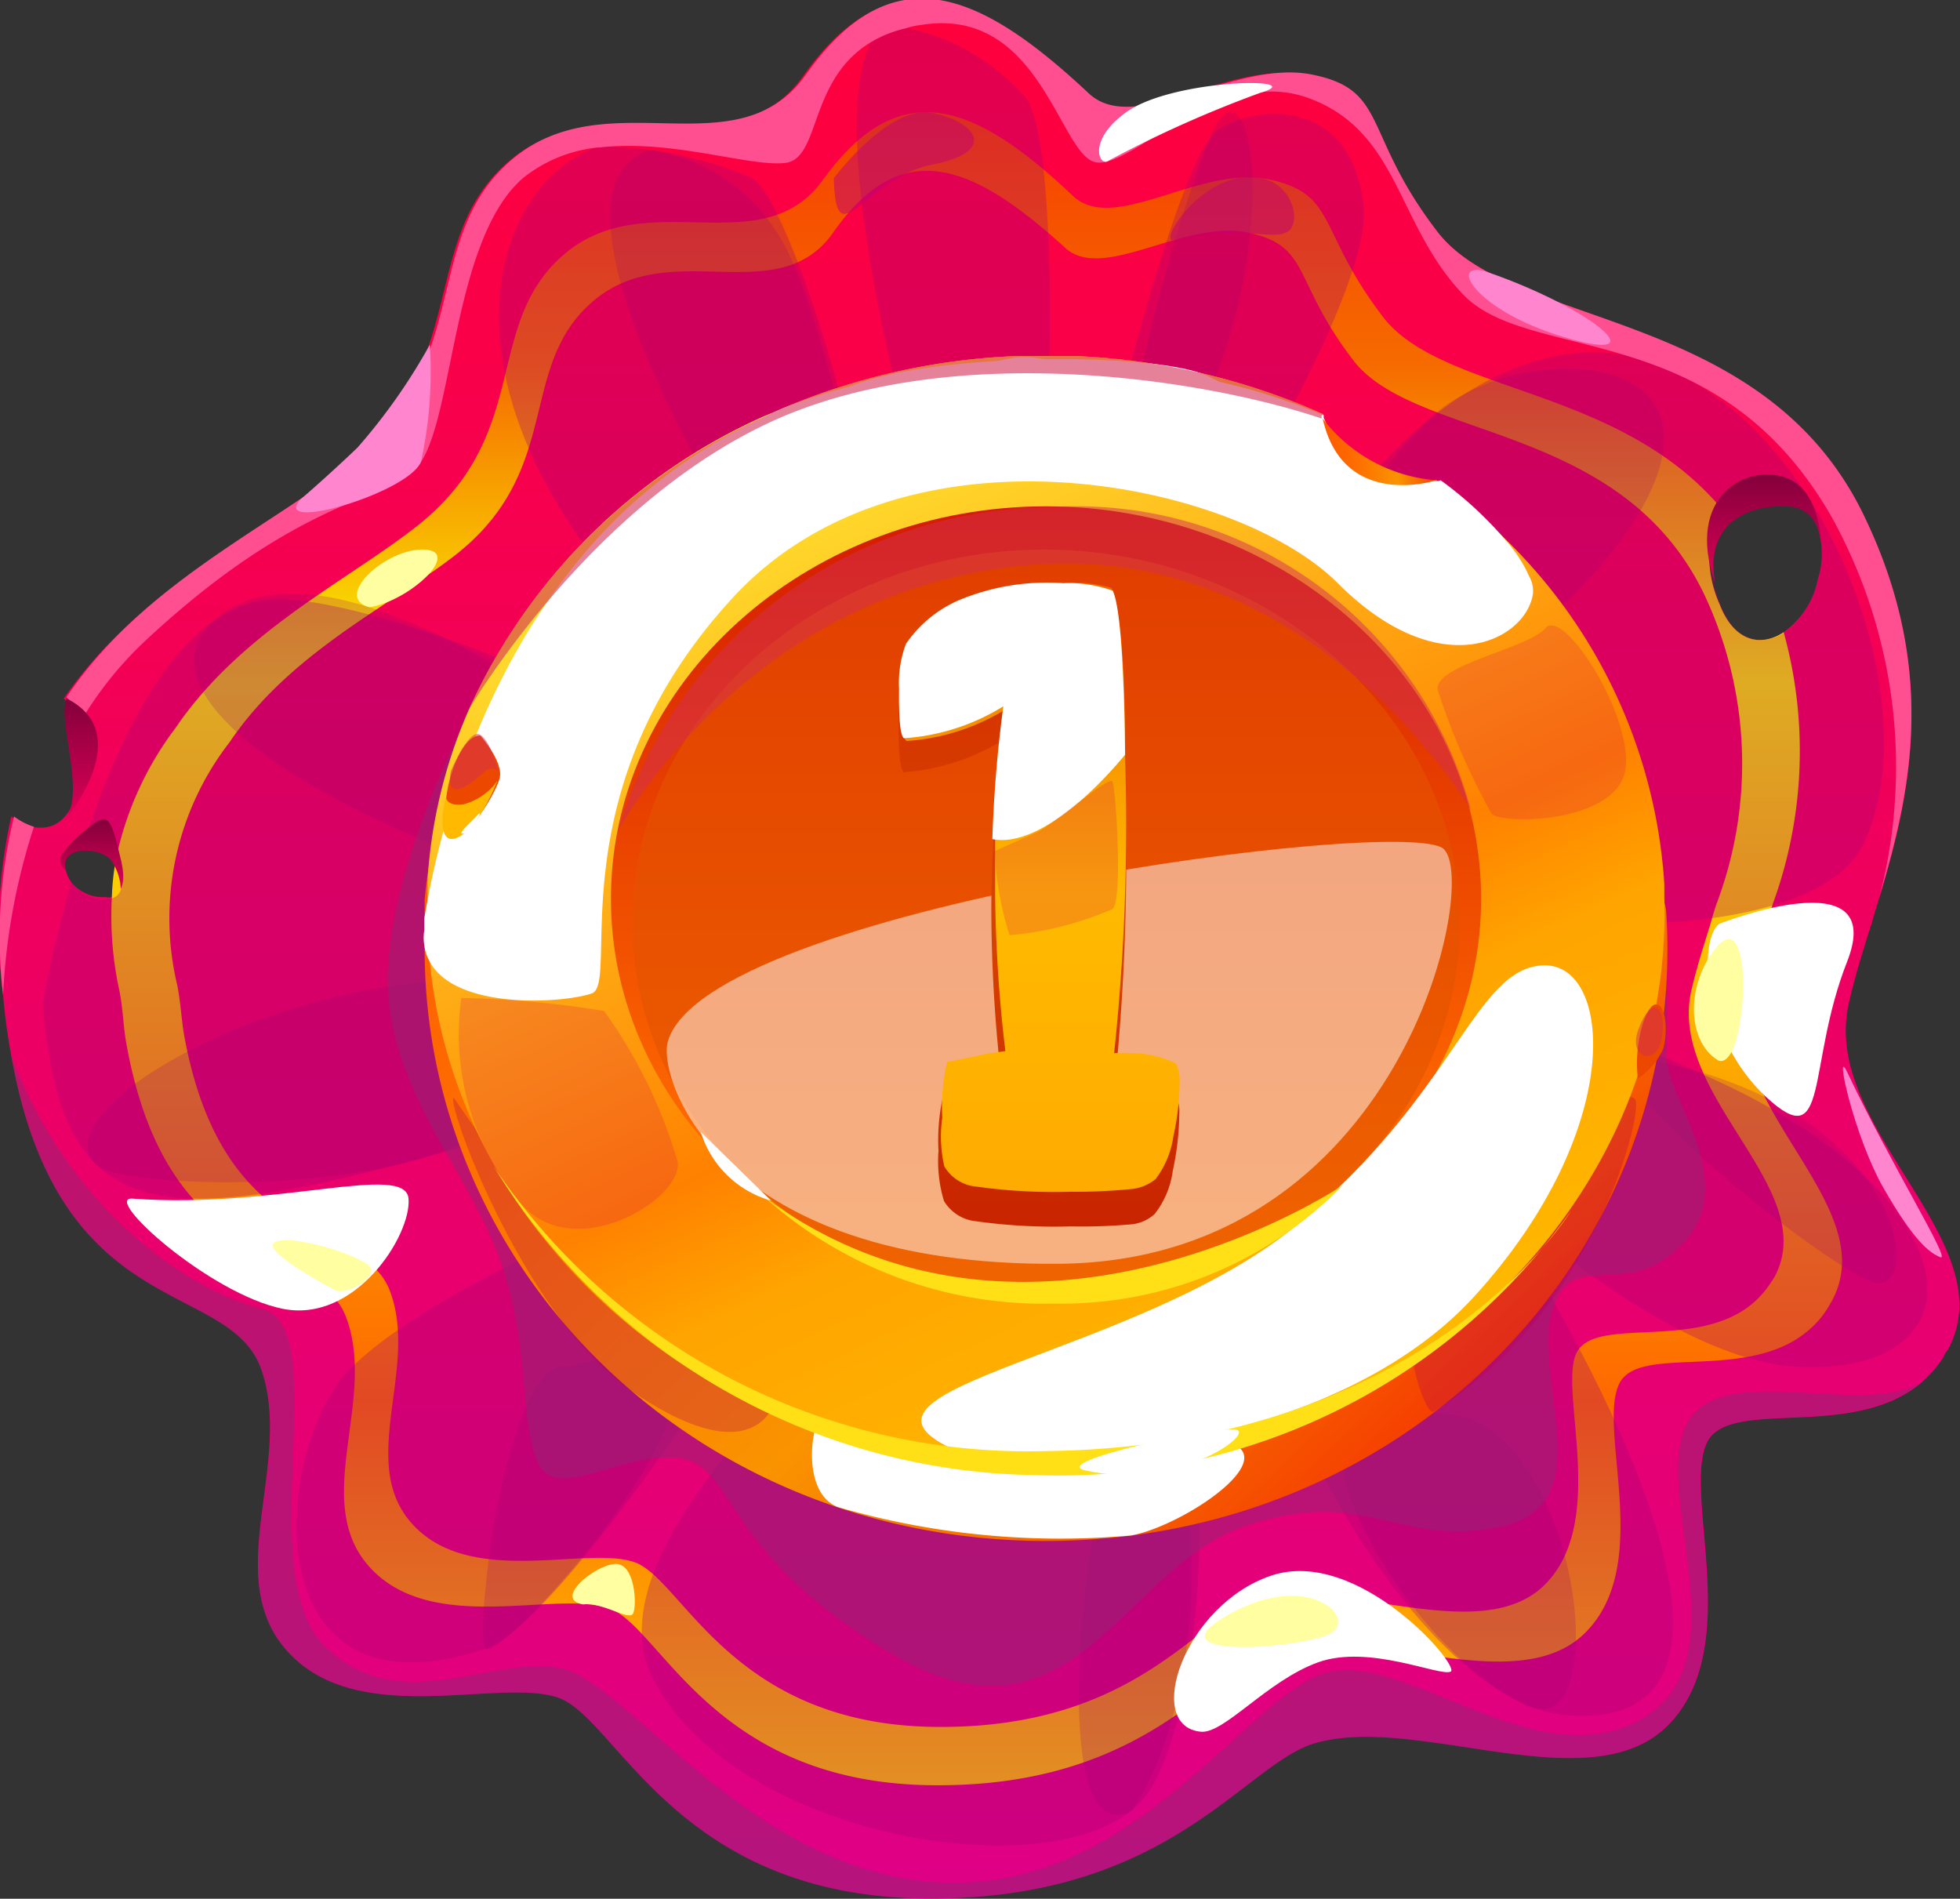 <svg xmlns="http://www.w3.org/2000/svg" xmlns:xlink="http://www.w3.org/1999/xlink" viewBox="0 0 57.14 55.35"><rect x="0" y="0" width="57.14" height="55.35" fill="#333333" stroke="none"/><defs><style>.cls-1{isolation:isolate;}.cls-2{fill:url(#Безымянный_градиент_638);}.cls-3{fill:url(#Безымянный_градиент_857);}.cls-4{fill:#912774;}.cls-11,.cls-16,.cls-24,.cls-26,.cls-32,.cls-4,.cls-5,.cls-8{mix-blend-mode:multiply;}.cls-19,.cls-24,.cls-32,.cls-4{opacity:0.5;}.cls-11,.cls-5{opacity:0.3;}.cls-6{fill:#a20074;}.cls-7{fill:#ff4f90;}.cls-16,.cls-8{opacity:0.2;}.cls-9{fill:#910074;}.cls-10{fill:url(#Безымянный_градиент_468);}.cls-11{fill:#b30053;}.cls-12,.cls-17,.cls-19{fill:#fff;}.cls-12,.cls-19{mix-blend-mode:soft-light;}.cls-13{fill:url(#Безымянный_градиент_847);}.cls-14{fill:url(#Безымянный_градиент_466);}.cls-15{fill:url(#Безымянный_градиент_533);}.cls-16{fill:#da0553;}.cls-18{fill:#ffe016;}.cls-20{fill:url(#Безымянный_градиент_465);}.cls-21{fill:url(#Безымянный_градиент_464);}.cls-22{fill:#ed4800;}.cls-23{fill:#ffba00;}.cls-24,.cls-26{fill:#d42f55;}.cls-25{fill:url(#Безымянный_градиент_468-2);}.cls-26{opacity:0.6;}.cls-27{fill:url(#Безымянный_градиент_676);}.cls-28{fill:url(#Безымянный_градиент_676-2);}.cls-29{fill:url(#Безымянный_градиент_676-3);}.cls-30{fill:#ff86ce;}.cls-31{fill:#ffffa1;}.cls-32{fill:#c20074;}</style><linearGradient id="Безымянный_градиент_638" x1="28.57" y1="55.35" x2="28.57" gradientUnits="userSpaceOnUse"><stop offset="0" stop-color="#de0086"/><stop offset="1" stop-color="#ff003b"/></linearGradient><linearGradient id="Безымянный_градиент_857" x1="28.49" y1="52.06" x2="28.49" y2="3.28" gradientUnits="userSpaceOnUse"><stop offset="0" stop-color="#fc0"/><stop offset="0.23" stop-color="#fe6800"/><stop offset="0.66" stop-color="#faf400"/><stop offset="0.85" stop-color="#f66a00"/><stop offset="1" stop-color="#f63f00"/></linearGradient><linearGradient id="Безымянный_градиент_468" x1="18.5" y1="14.69" x2="42.49" y2="40.65" gradientUnits="userSpaceOnUse"><stop offset="0" stop-color="#ff5900"/><stop offset="0.23" stop-color="#fe6800"/><stop offset="0.66" stop-color="#fa9300"/><stop offset="0.85" stop-color="#f66a00"/><stop offset="1" stop-color="#f63f00"/></linearGradient><linearGradient id="Безымянный_градиент_847" x1="23.48" y1="11.61" x2="37.52" y2="41.7" gradientUnits="userSpaceOnUse"><stop offset="0" stop-color="#ffea34"/><stop offset="0.58" stop-color="#ff8100"/><stop offset="0.7" stop-color="#ffa400"/><stop offset="1" stop-color="#ffba00"/></linearGradient><linearGradient id="Безымянный_градиент_466" x1="30.5" y1="36.15" x2="30.5" y2="12.29" gradientTransform="translate(0 3.03) scale(1 0.96)" gradientUnits="userSpaceOnUse"><stop offset="0" stop-color="#ffba00"/><stop offset="0.21" stop-color="#fe6800"/><stop offset="1" stop-color="#d41b00"/></linearGradient><linearGradient id="Безымянный_градиент_533" x1="30.5" y1="36.32" x2="30.5" y2="13.58" gradientTransform="translate(0 3.03) scale(1 0.96)" gradientUnits="userSpaceOnUse"><stop offset="0.04" stop-color="#ef6300"/><stop offset="1" stop-color="#e13e00"/></linearGradient><linearGradient id="Безымянный_градиент_465" x1="30.29" y1="35.7" x2="30.29" y2="17.83" gradientUnits="userSpaceOnUse"><stop offset="0" stop-color="#c82400"/><stop offset="0.51" stop-color="#d84400"/><stop offset="1" stop-color="#d42f00"/></linearGradient><linearGradient id="Безымянный_градиент_464" x1="30.29" y1="34.72" x2="30.29" y2="16.96" gradientUnits="userSpaceOnUse"><stop offset="0" stop-color="#ffab00"/><stop offset="0.49" stop-color="#ffba00"/><stop offset="1" stop-color="#ef6c00"/></linearGradient><linearGradient id="Безымянный_градиент_468-2" x1="38.56" y1="13.18" x2="41.87" y2="13.18" xlink:href="#Безымянный_градиент_468"/><linearGradient id="Безымянный_градиент_676" x1="2.38" y1="23.84" x2="2.38" y2="20.36" gradientUnits="userSpaceOnUse"><stop offset="0" stop-color="#de0057"/><stop offset="1" stop-color="#83003b"/></linearGradient><linearGradient id="Безымянный_градиент_676-2" x1="2.67" y1="25.91" x2="2.67" y2="23.88" xlink:href="#Безымянный_градиент_676"/><linearGradient id="Безымянный_градиент_676-3" x1="51.42" y1="17" x2="51.42" y2="13.82" xlink:href="#Безымянный_градиент_676"/></defs><g class="cls-1"><g id="Слой_2" data-name="Слой 2"><g id="layer1"><path class="cls-2" d="M53.89,29.29c.17-.78.43-1.6.7-2.46q.09-.33.21-.69v0c.9-3,1.7-6.58-.44-11C51.43,8.93,44.11,9.63,41.9,6.75s-1.49-4-3.75-4.54S33,4,31.67,2.77c-3.27-3-5.76-4.06-8.25-.56-2,2.84-5.81.14-8.56,2.47s-1,6-5,9.08c-2.42,1.84-5.83,3.45-8,6.6a2.1,2.1,0,0,1,.43.68,3,3,0,0,1-.06,2.15c-.33.91-.84,1-1.32.91a1.89,1.89,0,0,1-.58-.3A14.78,14.78,0,0,0,.09,29a17.45,17.45,0,0,0,.24,1.78c1.38,7.78,6.3,6.49,7.27,9.09,1,2.77-1.24,6.14.84,8.33s6.13.69,7.84,1.29,3.42,5.76,10.64,5.85,9.38-4,11.47-4.54c3-.83,8,1.77,10.25-.52S49,43.45,49.79,42c.72-1.25,4.23,0,6.23-1.7,0,0,0,0,0,0a3.47,3.47,0,0,0,.65-.76h0c0-.07.09-.14.13-.22s0,0,0,0C58.46,36.19,53.1,32.92,53.89,29.29Zm-1.67-15A2.37,2.37,0,0,1,53,16.87a2.49,2.49,0,0,1-1,1.56c-.66.44-1.45.28-1.87-.82a3.49,3.49,0,0,1,0-2.85C50.47,14.19,51.14,13.92,52.22,14.28ZM2.08,25.72a.94.94,0,0,1-.16-.35c-.28-.35.15-.76.57-1,.25-.1.49-.13.58,0a2.93,2.93,0,0,1,.32.61c.18.48.28,1-.13,1.17a.4.4,0,0,1-.19,0A1.18,1.18,0,0,1,2.08,25.72Z"/><path class="cls-3" d="M50.89,29.1c.15-.69.37-1.41.61-2.17.06-.2.12-.4.19-.6v0A13,13,0,0,0,52,18.43c-.66.44-1.45.28-1.87-.82a3.49,3.49,0,0,1,0-2.85c-3-3.5-8.11-3.31-9.81-5.52C38.38,6.7,39,5.66,37,5.23s-4.52,1.6-5.71.49C28.42,3,26.23,2.15,24,5.23c-1.78,2.5-5.13.12-7.55,2.18s-.88,5.32-4.39,8C10,17,7,18.45,5.11,21.23A9.53,9.53,0,0,0,3.39,25a7.22,7.22,0,0,0-.13,1.17,10.17,10.17,0,0,0,.21,2.66c.12.56.12,1.08.21,1.57,1.22,6.86,5.55,5.73,6.41,8,.92,2.45-1.09,5.42.74,7.34s5.4.61,6.92,1.14,3,5.07,9.37,5.16,8.26-3.48,10.11-4c2.59-.73,7,1.56,9-.46s.29-6,1-7.29c.63-1.1,3.72,0,5.48-1.5,0,0,0,0,0,0a2.72,2.72,0,0,0,.58-.67,0,0,0,0,1,0,0l.11-.19s0,0,0,0C54.91,35.18,50.19,32.3,50.89,29.1Zm.85,8.11s0,0,0,0-.07.12-.11.17v0a2.74,2.74,0,0,1-.54.62h0c-1.63,1.37-4.52.37-5.11,1.4s.93,4.92-.94,6.79-6-.26-8.41.42c-1.71.49-3.48,3.81-9.4,3.73s-7.33-4.31-8.73-4.8-4.72.73-6.43-1.06.16-4.56-.7-6.84c-.79-2.12-4.83-1.06-6-7.45-.08-.46-.1-.94-.2-1.46a8.38,8.38,0,0,1,1.52-7.09c1.74-2.58,4.54-3.9,6.52-5.41,3.26-2.5,1.83-5.53,4.08-7.45s5.38.3,7-2c2-2.87,4.08-2,6.77.45,1.1,1,3.47-.84,5.32-.45s1.27,1.37,3.07,3.72,7.81,1.79,10.23,6.82a11.56,11.56,0,0,1,.35,9.06v0c-.06.19-.12.38-.17.57-.22.7-.43,1.37-.57,2C48.69,32,53.08,34.66,51.74,37.21Z"/><path class="cls-4" d="M56,40.3c-2,1.67-5.51.45-6.23,1.7-.82,1.45,1.13,6-1.15,8.28s-7.3-.31-10.25.52c-2.09.59-4.24,4.64-11.47,4.54S18,50.08,16.28,49.49s-5.75.89-7.84-1.29.2-5.56-.84-8.33c-1-2.6-5.89-1.31-7.27-9.09,1.68,4.47,5.15,6.83,7.3,7.37S7.29,45.87,9.48,48s4.89.21,6.87.63,5.52,5.93,11,6.24,8.67-4.93,11-6,6.25,3,9.43,1.28.2-6.85,1.48-8.79C50.4,39.7,54.3,41.32,56,40.3Z"/><g class="cls-5"><path class="cls-6" d="M37,35.18C34.91,37.41,40.78,49.62,45.68,50s3.33-5.39-.29-11.89S37,35.18,37,35.18Z"/><path class="cls-6" d="M29.43,34.83c7,.15,6.1,14.23,4.09,17.36S21.36,53.71,19,48.86,29.43,34.83,29.43,34.83Z"/><path class="cls-6" d="M14.16,48.06c-6.42,2.14-6.29-4.87-4.34-7.69s13.29-7.3,14.54-7.19S16.77,47.19,14.16,48.06Z"/><path class="cls-6" d="M20.4,31.42C5.84,35.71,1.88,37.23,1.25,29.24a34.83,34.83,0,0,1,.83-3.52,1.18,1.18,0,0,0,1,.49c.94,0,.24-1.5,0-1.81-.09-.12-.33-.09-.58,0,1.06-3.2,2.85-6.83,5.48-6.93C12.71,17.28,35,27.14,20.4,31.42Z"/><path class="cls-6" d="M17.45,4.28C14.28,5.28,11.77,12,20.82,20s2.82-13.9,1.1-14.81A11.11,11.11,0,0,0,17.45,4.28Z"/><path class="cls-6" d="M25.83.71c-2.63,1.78,1.53,16.37,3.08,18.94s2.37-14.91,1-16.79A6.37,6.37,0,0,0,25.83.71Z"/><path class="cls-6" d="M35.46,3.82c-1.32.94-4.79,14.81-3.92,16.08S40.09,9.14,39.75,6,36.64,3,35.46,3.82Z"/><path class="cls-6" d="M47.82,10.47c-4.65-1.35-10.4,4.6-11.31,10.7s15.68,7.48,17.76,3.53S53.25,12.06,47.82,10.47ZM53,16.87c-.41,1.81-2.15,2.56-2.84.74s-.34-4.14,2.06-3.33A2.37,2.37,0,0,1,53,16.87Z"/><path class="cls-6" d="M38.39,27.71c-.92,1.79,8.5,11.86,14,12.13s5.24-4.79-2.22-8.28S38.39,27.71,38.39,27.71Z"/></g><path class="cls-7" d="M.41,23.8a1.89,1.89,0,0,0,.58.3A18.67,18.67,0,0,0,.09,29,14.78,14.78,0,0,1,.41,23.8Z"/><path class="cls-7" d="M54.8,26.11a15.06,15.06,0,0,0-1.38-11c-3.34-5.9-8.81-4.49-10.76-6.52S40.8,3.83,38.15,2.86,33,4.94,31.94,4.73s-1.61-4.58-5.1-4a2.11,2.11,0,0,0-.45.1h0a3.47,3.47,0,0,0-1,.4c-1.83,1.1-1.46,3.4-2.5,3.52s-3.31-.7-5.42-.45h-.05a4.18,4.18,0,0,0-2.16.88c-2.21,1.89-2,7.69-3.26,8.59s-3.6,1.05-7.7,4.85A10.63,10.63,0,0,0,2.37,21a2.1,2.1,0,0,0-.43-.68c2.12-3.15,5.53-4.76,8-6.6,4-3,2.23-6.75,5-9.08s6.55.37,8.56-2.47c2.49-3.5,5-2.49,8.25.56,1.35,1.25,4.22-1,6.48-.56S39.7,3.88,41.9,6.75s9.53,2.18,12.46,8.32C56.5,19.53,55.7,23.1,54.8,26.11Z"/><g class="cls-8"><path class="cls-9" d="M33,52.79c-2.6,1.3-1.4-9-.18-12S36.34,47.59,33,52.79Z"/><path class="cls-9" d="M39.24,42.56c-.53.5,1.85,5.43,5.19,7.13S45.38,36.81,39.24,42.56Z"/><path class="cls-9" d="M16.56,39.84c-1.83-.32-2.76,7.91-2.4,8.22s4.37-4,5.36-6.71S16.56,39.84,16.56,39.84Z"/><path class="cls-9" d="M2.87,34c-2-1.61,5.88-6,11.92-5.35s.4,4.56-3.39,5.35S3.4,34.42,2.87,34Z"/><path class="cls-9" d="M6.2,18.12c-2.82,2.67,6,7,11.66,8.09S19,22.54,19,22.54,9.7,14.83,6.2,18.12Z"/><path class="cls-9" d="M19,4.37c-4,1.06,3,12.78,5.47,15.12S24.22,9,22.64,6.76A5.32,5.32,0,0,0,19,4.37Z"/><path class="cls-9" d="M35.26,4.05c1.2-3,2.39,3.24-.77,9S33.25,9.16,35.26,4.05Z"/><path class="cls-9" d="M41.64,12.24c-2.35,2.32-4.58,6.26-4.23,8.93s8.88-2.7,10.75-6.94S43.9,10,41.64,12.24Z"/><path class="cls-9" d="M48.57,31c-3.88-.85,4.44,5.83,6,6.36S55.58,32.51,48.57,31Z"/></g><path class="cls-4" d="M14.31,19.52c-.62,1.17-2.8,5.29-3,8.62s2.25,5.87,3.2,8.42.62,4.53,1.11,5.94,2.36-.17,4.12,0,1.19,2.78,6.37,5.77,6.61-2.55,10.15-3.77,4.51.64,7.49,0,.91-4.28,1.49-6.26,2.14-.21,3.83-2-.51-4.29-.48-5.4,0-3.16,0-3.16Z"/><path class="cls-10" d="M48.58,26.67c.59,9.81-7.49,18.25-18.08,18.25-10.27,0-18.18-7.93-18.12-17.36h0c0-.16,0-.33,0-.5s0-.25,0-.38l0-.45v0a16.94,16.94,0,0,1,5.52-11h0a18.33,18.33,0,0,1,7-4h0a18.85,18.85,0,0,1,4.62-.79c.29,0,.58,0,.88,0s.59,0,.87,0a18.86,18.86,0,0,1,5.14.95,17.61,17.61,0,0,1,2.05.84,3.06,3.06,0,0,0,3.08,1.85,17.49,17.49,0,0,1,2.94,2.76,16.76,16.76,0,0,1,4,9.37v0C48.56,26.37,48.57,26.52,48.58,26.67Z"/><path class="cls-11" d="M41.81,41.14c-.24.18-.76-1.56-.62-1.93s3-2,4.58-4.6,1.54-2.75,1.88-2.59S46.57,38.19,41.81,41.14Z"/><path class="cls-11" d="M13.23,32c-.25.08,2,6.37,5.2,8.56s4,.74,4.15.34-3.54-2-5.76-4.38A38.11,38.11,0,0,1,13.23,32Z"/><path class="cls-12" d="M24.42,43.93c-1.13-.45-.75-2.72-.35-2.78a25.94,25.94,0,0,0,9.5.86c5.46-.6,1.27,2.41-.59,2.75A23.29,23.29,0,0,1,24.42,43.93Z"/><path class="cls-13" d="M48.52,25.77c0,.14,0,.28,0,.41v0c.27,9-7.7,16.68-18,16.68-9.66,0-17.27-6.68-18-14.94a11.9,11.9,0,0,1-.06-1.2v-.58c0-.13,0-.27,0-.41a14.62,14.62,0,0,1,1.22-5.07h0a17.1,17.1,0,0,1,8.6-8.53h0L22.6,12l.25-.11a19.35,19.35,0,0,1,6.77-1.51c.29,0,.58,0,.88,0s.59,0,.87,0a19.67,19.67,0,0,1,6.49,1.39l.15.06.56.24,0,0,0,.08a3.06,3.06,0,0,0,3.08,1.85l.23,0a16.49,16.49,0,0,1,2,1.71A15.37,15.37,0,0,1,48.52,25.77Z"/><path class="cls-14" d="M43.17,25.76c.27,6.43-5.4,11.85-12.67,11.85S17.55,32.19,17.82,25.76c.26-6.16,5.93-11,12.67-11S42.91,19.6,43.17,25.76Z"/><path class="cls-15" d="M42.55,26.5c.24,6.12-5.15,11.27-12,11.27S18.2,32.62,18.44,26.5c.24-5.88,5.63-10.48,12-10.48S42.31,20.62,42.55,26.5Z"/><path class="cls-12" d="M44.69,17.31C44.49,18.65,42,20,39,17s-12.71-5-17.68.47c-5.16,5.64-3.22,11.2-4.07,11.49s-4.06.5-4.76-1a1.25,1.25,0,0,1-.12-.4h0a1.37,1.37,0,0,1,0-.45v-.05c0-.09,0-.19,0-.29.48-2.92,1.89-7.93,5.53-11.58h0a15,15,0,0,1,4.3-3h0L22.6,12l.25-.11A16.85,16.85,0,0,1,25,11.21h0a18.11,18.11,0,0,1,2.61-.47,23,23,0,0,1,8.9.63c.47.14.93.29,1.35.44l.15.06.58.23h0l0,0,0,.08a3.06,3.06,0,0,0,3.08,1.85l.23,0L42,14a10.87,10.87,0,0,1,1.88,1.73,4.08,4.08,0,0,1,.7,1.07A.86.86,0,0,1,44.69,17.31Z"/><path class="cls-12" d="M27.73,42.22C24,40.45,33.19,39.53,37.82,35.7S43,28.2,45,28.14s2.42,4.76-2,9.63S29.09,42.86,27.73,42.22Z"/><path class="cls-16" d="M15.12,35a7.63,7.63,0,0,1-1.67-5.91,29.33,29.33,0,0,1,4.16.38,14.36,14.36,0,0,1,2.15,4.41C19.88,35,16.63,36.93,15.12,35Z"/><path class="cls-16" d="M41.93,20.16c-.28-.74,2.6-1.24,3.13-1.85s2.54,2.55,2.33,4.1-3.47,1.65-3.9,1.32A19.9,19.9,0,0,1,41.93,20.16Z"/><path class="cls-12" d="M24.23,11.59c-1.93,1.62,1.18,1.57,9,2.73s3.66-2.72,1.83-3.42S25.76,10.3,24.23,11.59Z"/><path class="cls-17" d="M29.56,10.43c-2.68.4-.33,2,2.41,2.18S31.51,10.15,29.56,10.43Z"/><path class="cls-17" d="M37,40.53c-1.26-.29,2.26-2.92,3.35-2.75S39.5,41.11,37,40.53Z"/><path class="cls-18" d="M14.39,34a18.76,18.76,0,0,0,16.11,8.3c11.15-.14,15.3-7,15.3-7A18.31,18.31,0,0,1,30.2,43,18.8,18.8,0,0,1,14.39,34Z"/><path class="cls-17" d="M31.63,42.86c-1.09-.25,3.91-1.32,4.42-1.18S34.23,43.47,31.63,42.86Z"/><path class="cls-19" d="M19.47,30.36c1.12-3.91,21.56-6.61,22.62-5.61s-1.27,12-11.21,12.09S19.16,31.43,19.47,30.36Z"/><path class="cls-20" d="M26.2,21a3.29,3.29,0,0,1,.2-1.32,3.48,3.48,0,0,1,1.51-1.26,6.59,6.59,0,0,1,3.05-.6,3.75,3.75,0,0,1,1.44.22c.25.46.38,2.1.4,5a63.76,63.76,0,0,1-.31,8.64l.46,0a3,3,0,0,1,1.34.3.92.92,0,0,1,.09.48,8.21,8.21,0,0,1-.19,1.67,2.58,2.58,0,0,1-.53,1.26,1.17,1.17,0,0,1-.68.3,16.63,16.63,0,0,1-1.77.06,16.4,16.4,0,0,1-2.76-.15,1.23,1.23,0,0,1-.93-.59,4,4,0,0,1-.16-1.46,5.87,5.87,0,0,1,.14-1.63l1.21-.24.5-.08a43.81,43.81,0,0,1-.31-5.2,36.85,36.85,0,0,1,.35-4.83,6.38,6.38,0,0,1-2.91.94C26.23,22.36,26.19,21.88,26.2,21Z"/><path class="cls-21" d="M34.28,31a3,3,0,0,0-1.33-.3,2.83,2.83,0,0,0-.47,0,62.67,62.67,0,0,0,.32-8.59V22c0-2.8-.16-4.41-.4-4.86A3.79,3.79,0,0,0,31,17a6.68,6.68,0,0,0-3,.59,3.62,3.62,0,0,0-1.51,1.26,3.26,3.26,0,0,0-.2,1.31c0,.86,0,1.34.14,1.44a6.29,6.29,0,0,0,2.9-.93,38.09,38.09,0,0,0-.32,3.87c0,.31,0,.62,0,.93a41.39,41.39,0,0,0,.3,5.17l-.5.07-1.2.25a5.71,5.71,0,0,0-.14,1.62A3.86,3.86,0,0,0,27.53,34a1.2,1.2,0,0,0,.93.59,16.25,16.25,0,0,0,2.75.15A16.4,16.4,0,0,0,33,34.66a1.3,1.3,0,0,0,.69-.29,2.68,2.68,0,0,0,.52-1.26,7.42,7.42,0,0,0,.18-1.66A1.06,1.06,0,0,0,34.28,31Z"/><path class="cls-12" d="M32.8,22c-1.2,1.45-2.75,2.69-3.87,2.46a38.09,38.09,0,0,1,.32-3.87,6.29,6.29,0,0,1-2.9.93c-.11-.1-.15-.58-.14-1.44a3.26,3.26,0,0,1,.2-1.31,3.62,3.62,0,0,1,1.51-1.26A6.68,6.68,0,0,1,31,17a3.79,3.79,0,0,1,1.44.22C32.64,17.63,32.77,19.24,32.8,22Z"/><path class="cls-16" d="M29,24.81a9.34,9.34,0,0,0,.43,2.45,9.46,9.46,0,0,0,3-.76c.31-.21.1-3.54,0-3.72s-1.76,1.29-2.22,1.49S29,24.81,29,24.81Z"/><path class="cls-17" d="M31.87,17.34c-.86-.46-.9.85-.16,1.74S33,18,31.87,17.34Z"/><path class="cls-22" d="M14,21.44c-.73,0-1.3,2.32-.86,2.75s1.27-1,1.42-1.48S14,21.44,14,21.44Z"/><path class="cls-23" d="M13,23.23s0,.28.5.22a1.76,1.76,0,0,0,1-.69S14,24.08,13.37,24.4,12.89,23.62,13,23.23Z"/><path class="cls-24" d="M13.14,22.48c-.19,1.1.81.17,1,0s.39,0,.39,0-.26-1-.58-1.08S13.14,22.48,13.14,22.48Z"/><path class="cls-17" d="M13.55,24.29c-.29.08.12-.26.36-.52S13.8,24.14,13.55,24.29Z"/><path class="cls-25" d="M38.56,12.2A4.61,4.61,0,0,0,41.87,14S39.16,14.89,38.56,12.2Z"/><path class="cls-18" d="M22.29,34.9A12.18,12.18,0,0,0,30.73,38a11.46,11.46,0,0,0,8.42-3.45S30.07,40.65,22.29,34.9Z"/><path class="cls-26" d="M38.53,12.12l0,.08c-3.57-1.2-11-2.31-16.19.16s-8.55,8.12-8.68,8.33a17.1,17.1,0,0,1,8.6-8.53h0L22.6,12l.25-.11a19.35,19.35,0,0,1,6.77-1.51c.29,0,.58,0,.88,0s.59,0,.87,0a19.67,19.67,0,0,1,6.49,1.39l.15.06.56.24Z"/><path class="cls-22" d="M47.75,31.44c-.13-1,.23-2.17.53-2.16s.34.81.21,1.29A2.05,2.05,0,0,1,47.75,31.44Z"/><path class="cls-24" d="M47.75,30.05c-.29.83.59,1.06.71.14S48.12,29,47.75,30.05Z"/><path class="cls-17" d="M20.43,33A3,3,0,0,0,22.48,35Z"/><path class="cls-24" d="M18,24.26s3.69-7.07,12-7.79,12.88,7.14,12.88,7.14a11.89,11.89,0,0,0-12.36-8.82A13.21,13.21,0,0,0,18,24.26Z"/><path class="cls-12" d="M3.86,34.94c-.9-.06,2.24,2.77,4.37,3.21S12,36,11.91,34.94,8.07,35.25,3.86,34.94Z"/><path class="cls-12" d="M35,50.48c-1.67-.17-.47-3.7,2.06-4.55s5.54,2.65,5.23,2.8-2.38-.81-3.87-.27S35.68,50.56,35,50.48Z"/><path class="cls-12" d="M50.12,26.93c-.62.47-.49,3.33,1.37,5.05s1.16-.9,2.36-3.95S50.12,26.93,50.12,26.93Z"/><path class="cls-27" d="M1.94,20.36c-.27.69.53,2.58,0,3.48C1.94,23.84,4,21.39,1.94,20.36Z"/><path class="cls-28" d="M1.92,25.37c-.21-.75,1.08-.68,1.34-.26a1.55,1.55,0,0,1,.26.8s.16-.23,0-.87-.25-1.12-.48-1.16S1.84,24.72,1.76,25A.39.39,0,0,0,1.92,25.37Z"/><path class="cls-29" d="M50,17c-.31-1.7.9-2.29,2.1-2.24s1,1.63,1,1.63.15-2-1-2.45S49.11,14.44,50,17Z"/><path class="cls-12" d="M32.82,3.28c-1.08.78-.8,1.51-.55,1.43a34,34,0,0,1,4.46-2C38.31,2.25,34.21,2.27,32.82,3.28Z"/><path class="cls-30" d="M43.39,7.94c-1.22-.42-.48,1.1,2.25,1.9S46.43,9,43.39,7.94Z"/><path class="cls-30" d="M8.77,14.55c-.92,1,3.1-.16,3.5-1.08a12.19,12.19,0,0,0,.26-3.42,17,17,0,0,1-2.11,3C9.51,13.92,8.77,14.55,8.77,14.55Z"/><path class="cls-30" d="M53.85,31.25c-.39-.82.2,1.89,1.07,3.4s1.32,1.87,1.65,2S55.1,33.9,53.85,31.25Z"/><path class="cls-31" d="M35.58,47.21c-1.75,1.11,2,.87,3.09.46S38.11,45.6,35.58,47.21Z"/><path class="cls-31" d="M17,46.77c-.88-.15.34-1.15.93-1.18s.64,1.2.53,1.44S17.59,46.7,17,46.77Z"/><path class="cls-31" d="M50.07,30.9c-.86-.54-.93-2.09-.11-3.19s1,.76.76,2.13S50.07,30.9,50.07,30.9Z"/><path class="cls-31" d="M10.77,17.7c-1.08-.28.48-1.73,1.6-1.68S11.93,17.53,10.77,17.7Z"/><path class="cls-31" d="M8,36.22c-.37.24,1.45,1.22,1.77,1.39s1.27-.39,1-.7S8.47,35.94,8,36.22Z"/><path class="cls-32" d="M34.24,7c-.49.13.58-1.67,2-1.83S38,6.49,37.53,6.76,36.13,6.52,34.24,7Z"/><path class="cls-32" d="M24.31,5.19c.05,2.38.88,0,2.86-.39s1.25-1.26,0-1.51S24.31,5.19,24.31,5.19Z"/></g></g></g></svg>